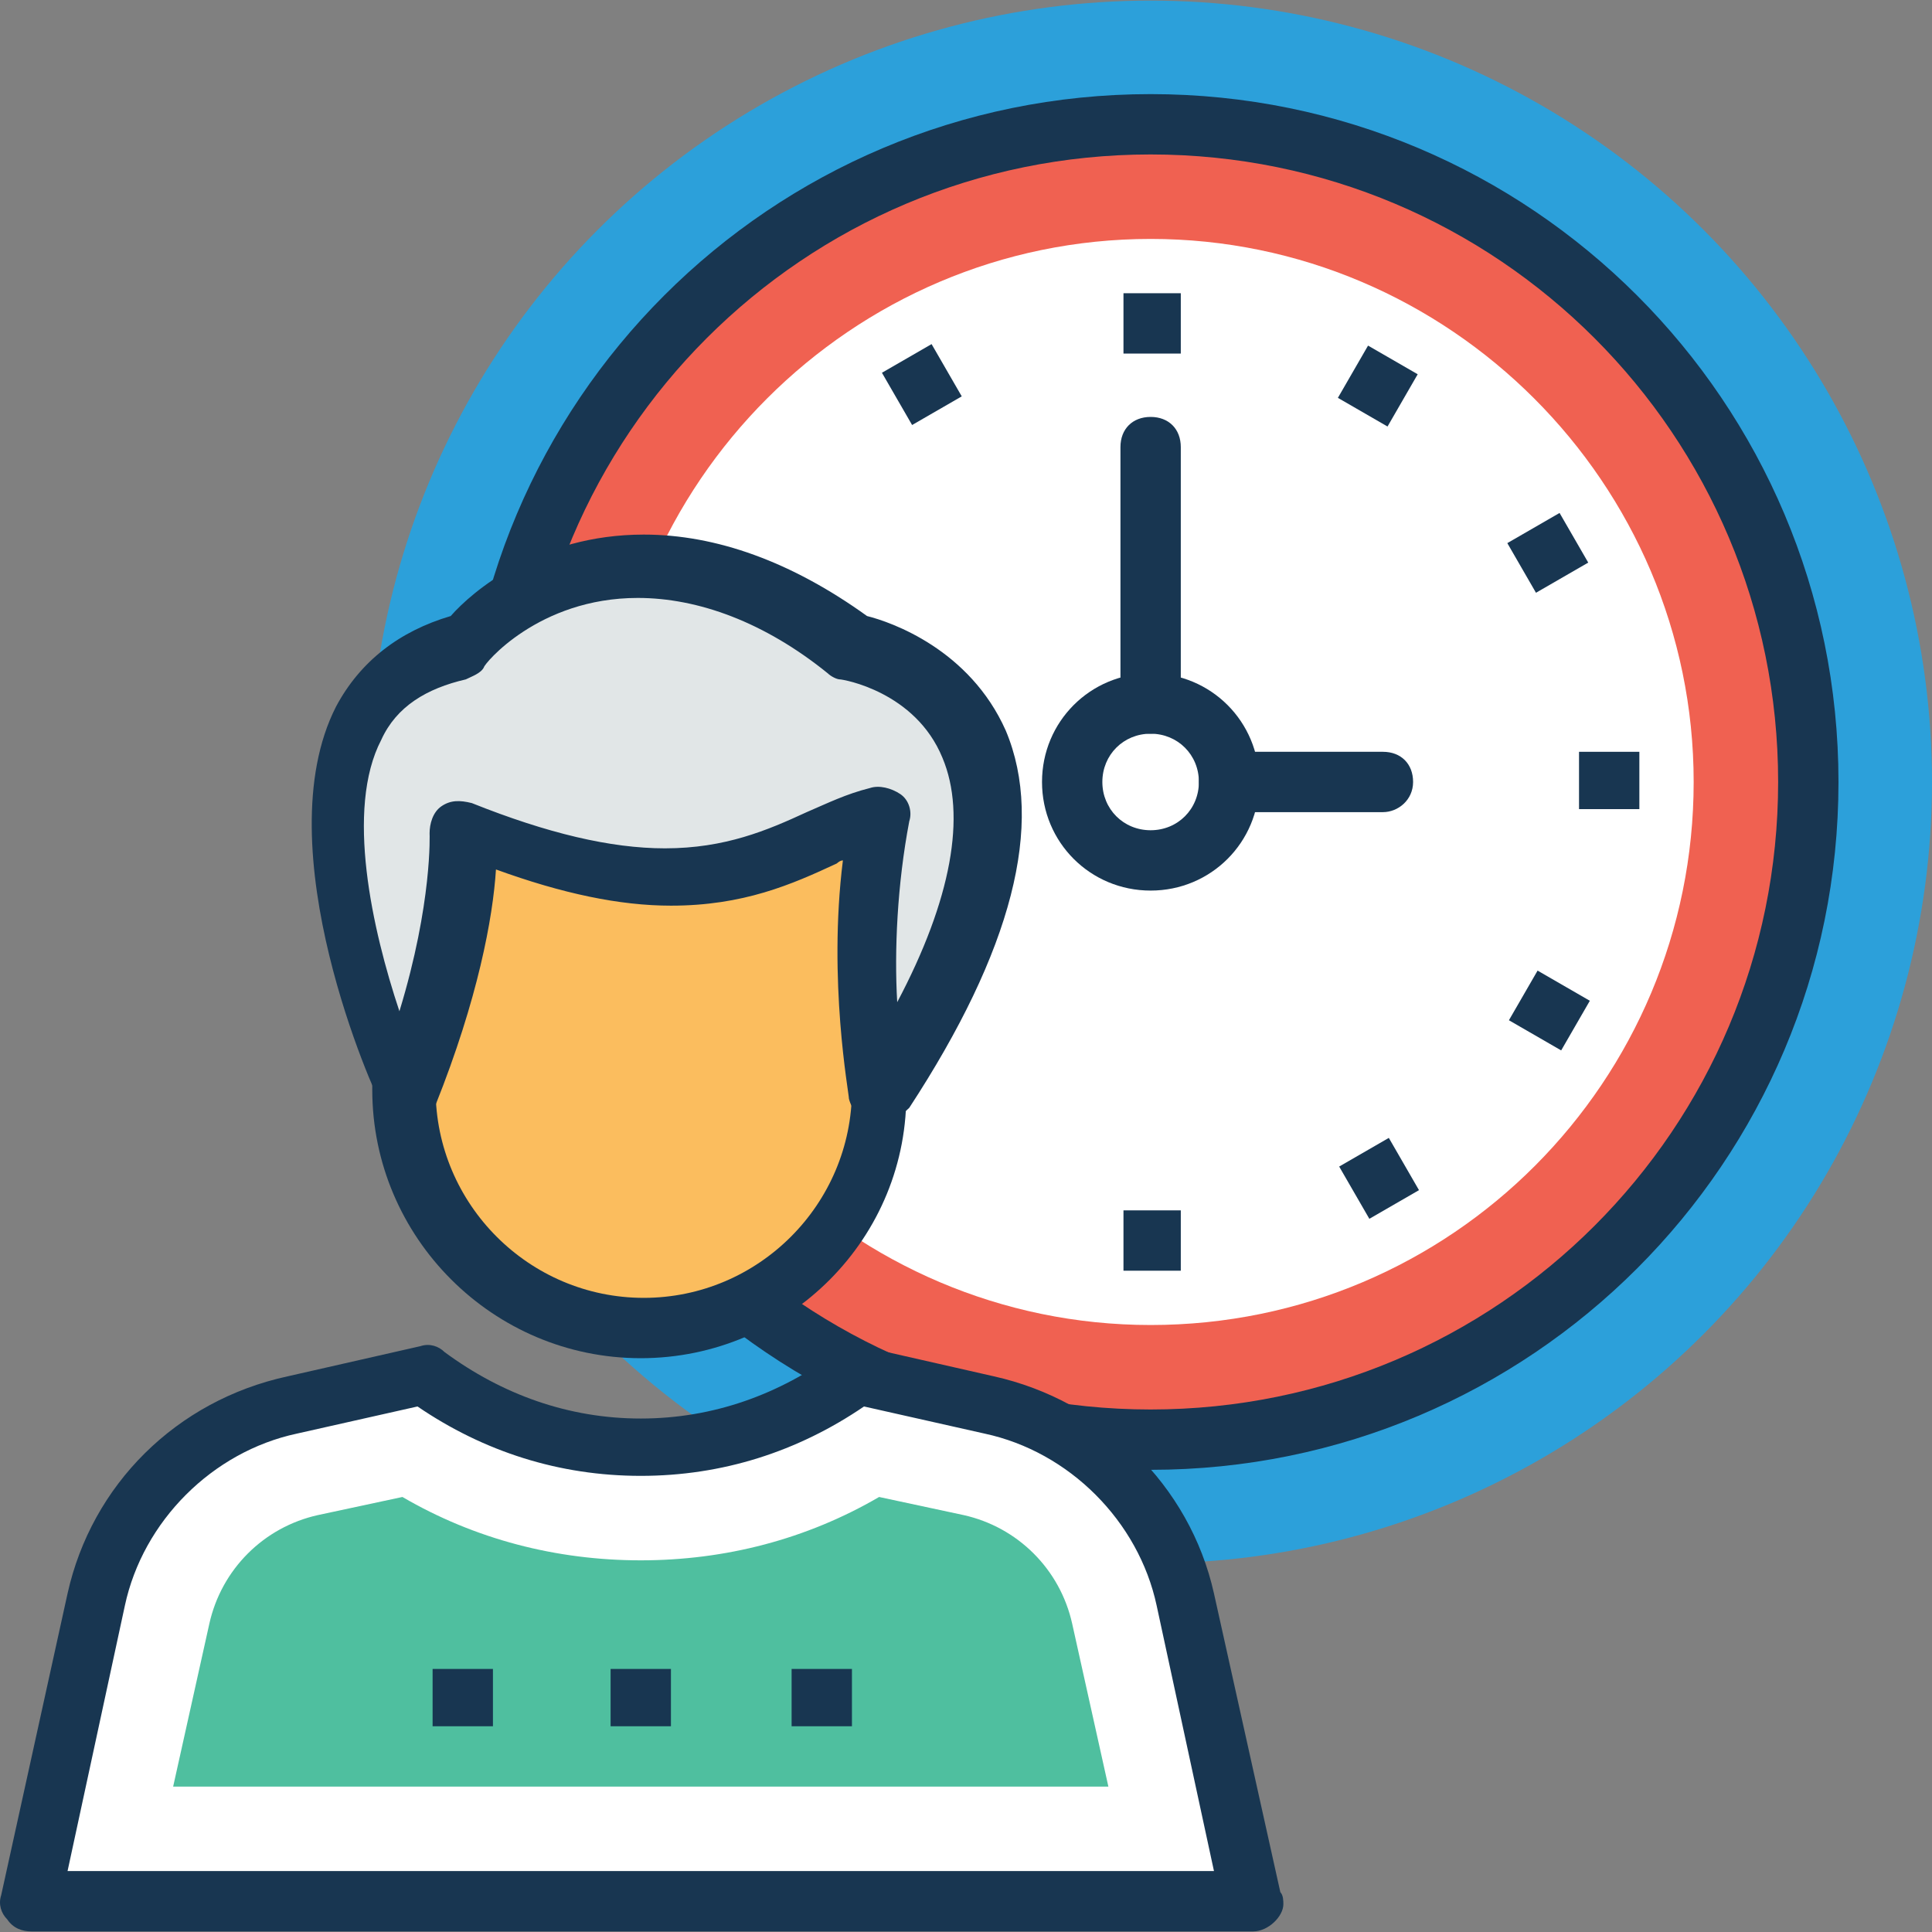 <?xml version="1.0" encoding="iso-8859-1"?>
<!-- Generator: Adobe Illustrator 19.0.0, SVG Export Plug-In . SVG Version: 6.00 Build 0)  -->
<svg version="1.1" id="Capa_1" xmlns="http://www.w3.org/2000/svg" xmlns:xlink="http://www.w3.org/1999/xlink" x="0px" y="0px"
	 viewBox="0 0 504.432 504.432" style="enable-background:new 0 0 504.432 504.432;" xml:space="preserve">
<rect x="0" y="0" width="504.432" height="504.432" fill="#808080" stroke="none"/>
<circle style="fill:#2CA0DA;" cx="300.42" cy="204.167" r="204.012"/>
<circle style="fill:#F06151;" cx="300.42" cy="204.167" r="171.717"/>
<path style="fill:#183651;" d="M300.42,383.761c-99.249,0-179.594-80.345-179.594-179.594S201.171,24.573,300.42,24.573
	s179.594,80.345,179.594,179.594S399.669,383.761,300.42,383.761z M300.42,40.327c-90.585,0-163.84,73.255-163.84,163.84
	s73.255,163.84,163.84,163.84s163.84-73.255,163.84-163.84C464.26,113.582,391.004,40.327,300.42,40.327z"/>
<path style="fill:#FFFFFF;" d="M300.42,345.951c-77.982,0-141.785-63.803-141.785-141.785S222.438,62.382,300.42,62.382
	s141.785,63.803,141.785,141.785S379.189,345.951,300.42,345.951z"/>
<g>
	<rect x="412.272" y="196.29" style="fill:#183651;" width="15.754" height="14.966"/>
	
		<rect x="396.592" y="136.467" transform="matrix(-0.5 -0.866 0.866 -0.5 481.149 566.449)" style="fill:#183651;" width="14.967" height="15.754"/>
	
		<rect x="352.302" y="92.856" transform="matrix(-0.866 -0.5 0.5 -0.866 620.939 367.924)" style="fill:#183651;" width="14.966" height="15.754"/>
	<rect x="293.331" y="316.019" style="fill:#183651;" width="14.966" height="15.754"/>
	<rect x="293.331" y="76.561" style="fill:#183651;" width="14.966" height="15.754"/>
	
		<rect x="352.259" y="300.177" transform="matrix(-0.5 -0.866 0.866 -0.5 273.704 773.367)" style="fill:#183651;" width="15.754" height="14.966"/>
	
		<rect x="232.844" y="92.911" transform="matrix(-0.5 -0.866 0.866 -0.5 274.106 359.067)" style="fill:#183651;" width="15.754" height="14.966"/>
	
		<rect x="396.592" y="256.374" transform="matrix(-0.866 -0.5 0.5 -0.866 622.874 694.572)" style="fill:#183651;" width="15.754" height="14.966"/>
</g>
<circle style="fill:#FFFFFF;" cx="300.42" cy="204.167" r="20.48"/>
<path style="fill:#183651;" d="M300.42,232.524c-15.754,0-28.357-12.603-28.357-28.357s12.603-28.357,28.357-28.357
	s28.357,12.603,28.357,28.357S316.174,232.524,300.42,232.524z M300.42,191.564c-7.089,0-12.603,5.514-12.603,12.603
	c0,7.089,5.514,12.603,12.603,12.603s12.603-5.514,12.603-12.603C313.023,197.078,307.509,191.564,300.42,191.564z"/>
<path style="fill:#183651;" d="M300.42,191.564c-4.726,0-7.877-3.151-7.877-7.877v-66.954c0-4.726,3.151-7.877,7.877-7.877
	s7.877,3.151,7.877,7.877v66.954C308.297,187.625,305.146,191.564,300.42,191.564z"/>
<path style="fill:#183651;" d="M361.072,212.044H320.9c-4.726,0-7.877-3.151-7.877-7.877c0-4.726,3.151-7.877,7.877-7.877h40.172
	c4.726,0,7.877,3.151,7.877,7.877C368.949,208.893,365.011,212.044,361.072,212.044z"/>
<path style="fill:#FBBD5E;" d="M105.86,207.318v77.194c0,33.871,27.569,62.228,62.228,62.228c33.871,0,62.228-27.569,62.228-62.228
	v-77.194H105.86z"/>
<path style="fill:#183651;" d="M167.3,354.616c-38.597,0-70.105-31.508-70.105-70.105v-77.194c0-4.726,3.151-7.877,7.877-7.877
	H228.74c4.726,0,7.877,3.151,7.877,7.877v77.194C237.404,323.108,205.897,354.616,167.3,354.616z M113.737,215.195v69.317
	c0,29.932,24.418,54.351,54.351,54.351s54.351-24.418,54.351-54.351v-69.317H113.737z"/>
<path style="fill:#E1E6E7;" d="M105.86,285.299c0,0-48.049-103.975,14.966-116.578c0,0,36.234-46.474,100.825,0
	c0,0,75.618,13.391,7.877,116.578c0,0-7.089-37.809,0-73.255c-24.418,7.089-44.111,30.72-108.702,3.938
	C120.826,215.982,122.401,244.339,105.86,285.299z"/>
<path style="fill:#183651;" d="M229.527,293.176c-0.788,0-0.788,0-1.575,0c-3.151-0.788-5.514-3.151-6.302-6.302
	c0-1.575-5.514-30.72-1.575-62.228c-0.788,0-1.575,0.788-1.575,0.788c-11.815,5.514-24.418,11.028-43.323,11.028
	c-13.391,0-28.357-3.151-45.686-9.452c-0.788,12.603-4.726,33.871-15.754,61.44c-1.575,3.151-3.938,4.726-7.089,4.726
	s-6.302-1.575-7.089-4.726c-1.575-2.363-30.72-66.954-11.815-103.975c6.302-11.815,16.542-19.692,29.932-23.631
	c5.514-6.302,22.843-21.268,50.412-21.268c18.905,0,38.597,7.089,58.289,21.268c6.302,1.575,26.782,8.665,36.234,29.932
	c10.24,24.418,1.575,57.502-25.206,98.462C234.254,292.388,231.891,293.176,229.527,293.176z M166.512,156.118
	c-25.994,0-40.172,17.329-40.172,18.117c-0.788,1.575-3.151,2.363-4.726,3.151c-10.24,2.363-18.117,7.089-22.055,15.754
	c-9.452,18.117-2.363,49.625,4.726,70.892c8.665-28.357,7.877-46.474,7.877-46.474c0-2.363,0.788-5.514,3.151-7.089
	c2.363-1.575,4.726-1.575,7.877-0.788c19.692,7.877,36.234,11.815,50.412,11.815c15.754,0,26.782-4.726,37.022-9.452
	c5.514-2.363,10.24-4.726,16.542-6.302c2.363-0.788,5.514,0,7.877,1.575s3.151,4.726,2.363,7.089
	c-3.151,16.542-3.938,33.871-3.151,47.262c14.178-26.782,18.117-48.837,11.815-63.803c-7.089-17.329-25.994-20.48-26.782-20.48
	c-0.788,0-2.363-0.788-3.151-1.575C199.595,162.419,182.266,156.118,166.512,156.118z"/>
<path style="fill:#FFFFFF;" d="M327.201,496.401H8.186l17.329-78.769c5.514-25.206,25.994-45.686,51.2-51.2l34.658-7.877
	c15.754,11.815,35.446,18.905,55.926,18.905c21.268,0,40.172-7.089,55.926-18.905l34.658,7.877
	c25.206,5.514,45.686,25.206,51.2,51.2L327.201,496.401z"/>
<path style="fill:#183651;" d="M327.201,504.278L327.201,504.278H8.186c-2.363,0-4.726-0.788-6.302-3.151
	c-1.575-1.575-2.363-3.938-1.575-6.302l17.329-78.769c6.302-28.357,28.357-50.412,57.502-56.714l34.658-7.877
	c2.363-0.788,4.726,0,6.302,1.575c14.966,11.028,32.295,17.329,51.2,17.329s36.234-6.302,51.2-17.329
	c1.575-1.575,3.938-1.575,6.302-1.575l34.658,7.877c28.357,6.302,51.2,28.357,57.502,56.714l17.329,77.982
	c0.788,0.788,0.788,2.363,0.788,3.151C335.078,500.339,331.14,504.278,327.201,504.278z M17.638,488.524h299.323l-14.966-69.317
	c-4.726-22.055-22.843-40.172-44.898-44.898l-31.508-7.089c-17.329,11.815-37.022,18.117-58.289,18.117s-40.96-6.302-58.289-18.117
	l-31.508,7.089c-22.055,4.726-40.172,22.843-44.898,44.898L17.638,488.524z"/>
<path style="fill:#4FBF9F;" d="M45.207,466.468l9.452-42.535c3.151-14.178,14.178-25.206,28.357-28.357l22.055-4.726
	c18.905,11.028,40.172,16.542,62.228,16.542s43.323-5.514,62.228-16.542l22.055,4.726c14.178,3.151,25.206,14.178,28.357,28.357
	l9.452,42.535H45.207z"/>
<g>
	<rect x="112.949" y="435.748" style="fill:#183651;" width="15.754" height="14.966"/>
	<rect x="159.423" y="435.748" style="fill:#183651;" width="15.754" height="14.966"/>
	<rect x="206.684" y="435.748" style="fill:#183651;" width="15.754" height="14.966"/>
</g>
<g>
</g>
<g>
</g>
<g>
</g>
<g>
</g>
<g>
</g>
<g>
</g>
<g>
</g>
<g>
</g>
<g>
</g>
<g>
</g>
<g>
</g>
<g>
</g>
<g>
</g>
<g>
</g>
<g>
</g>
</svg>
